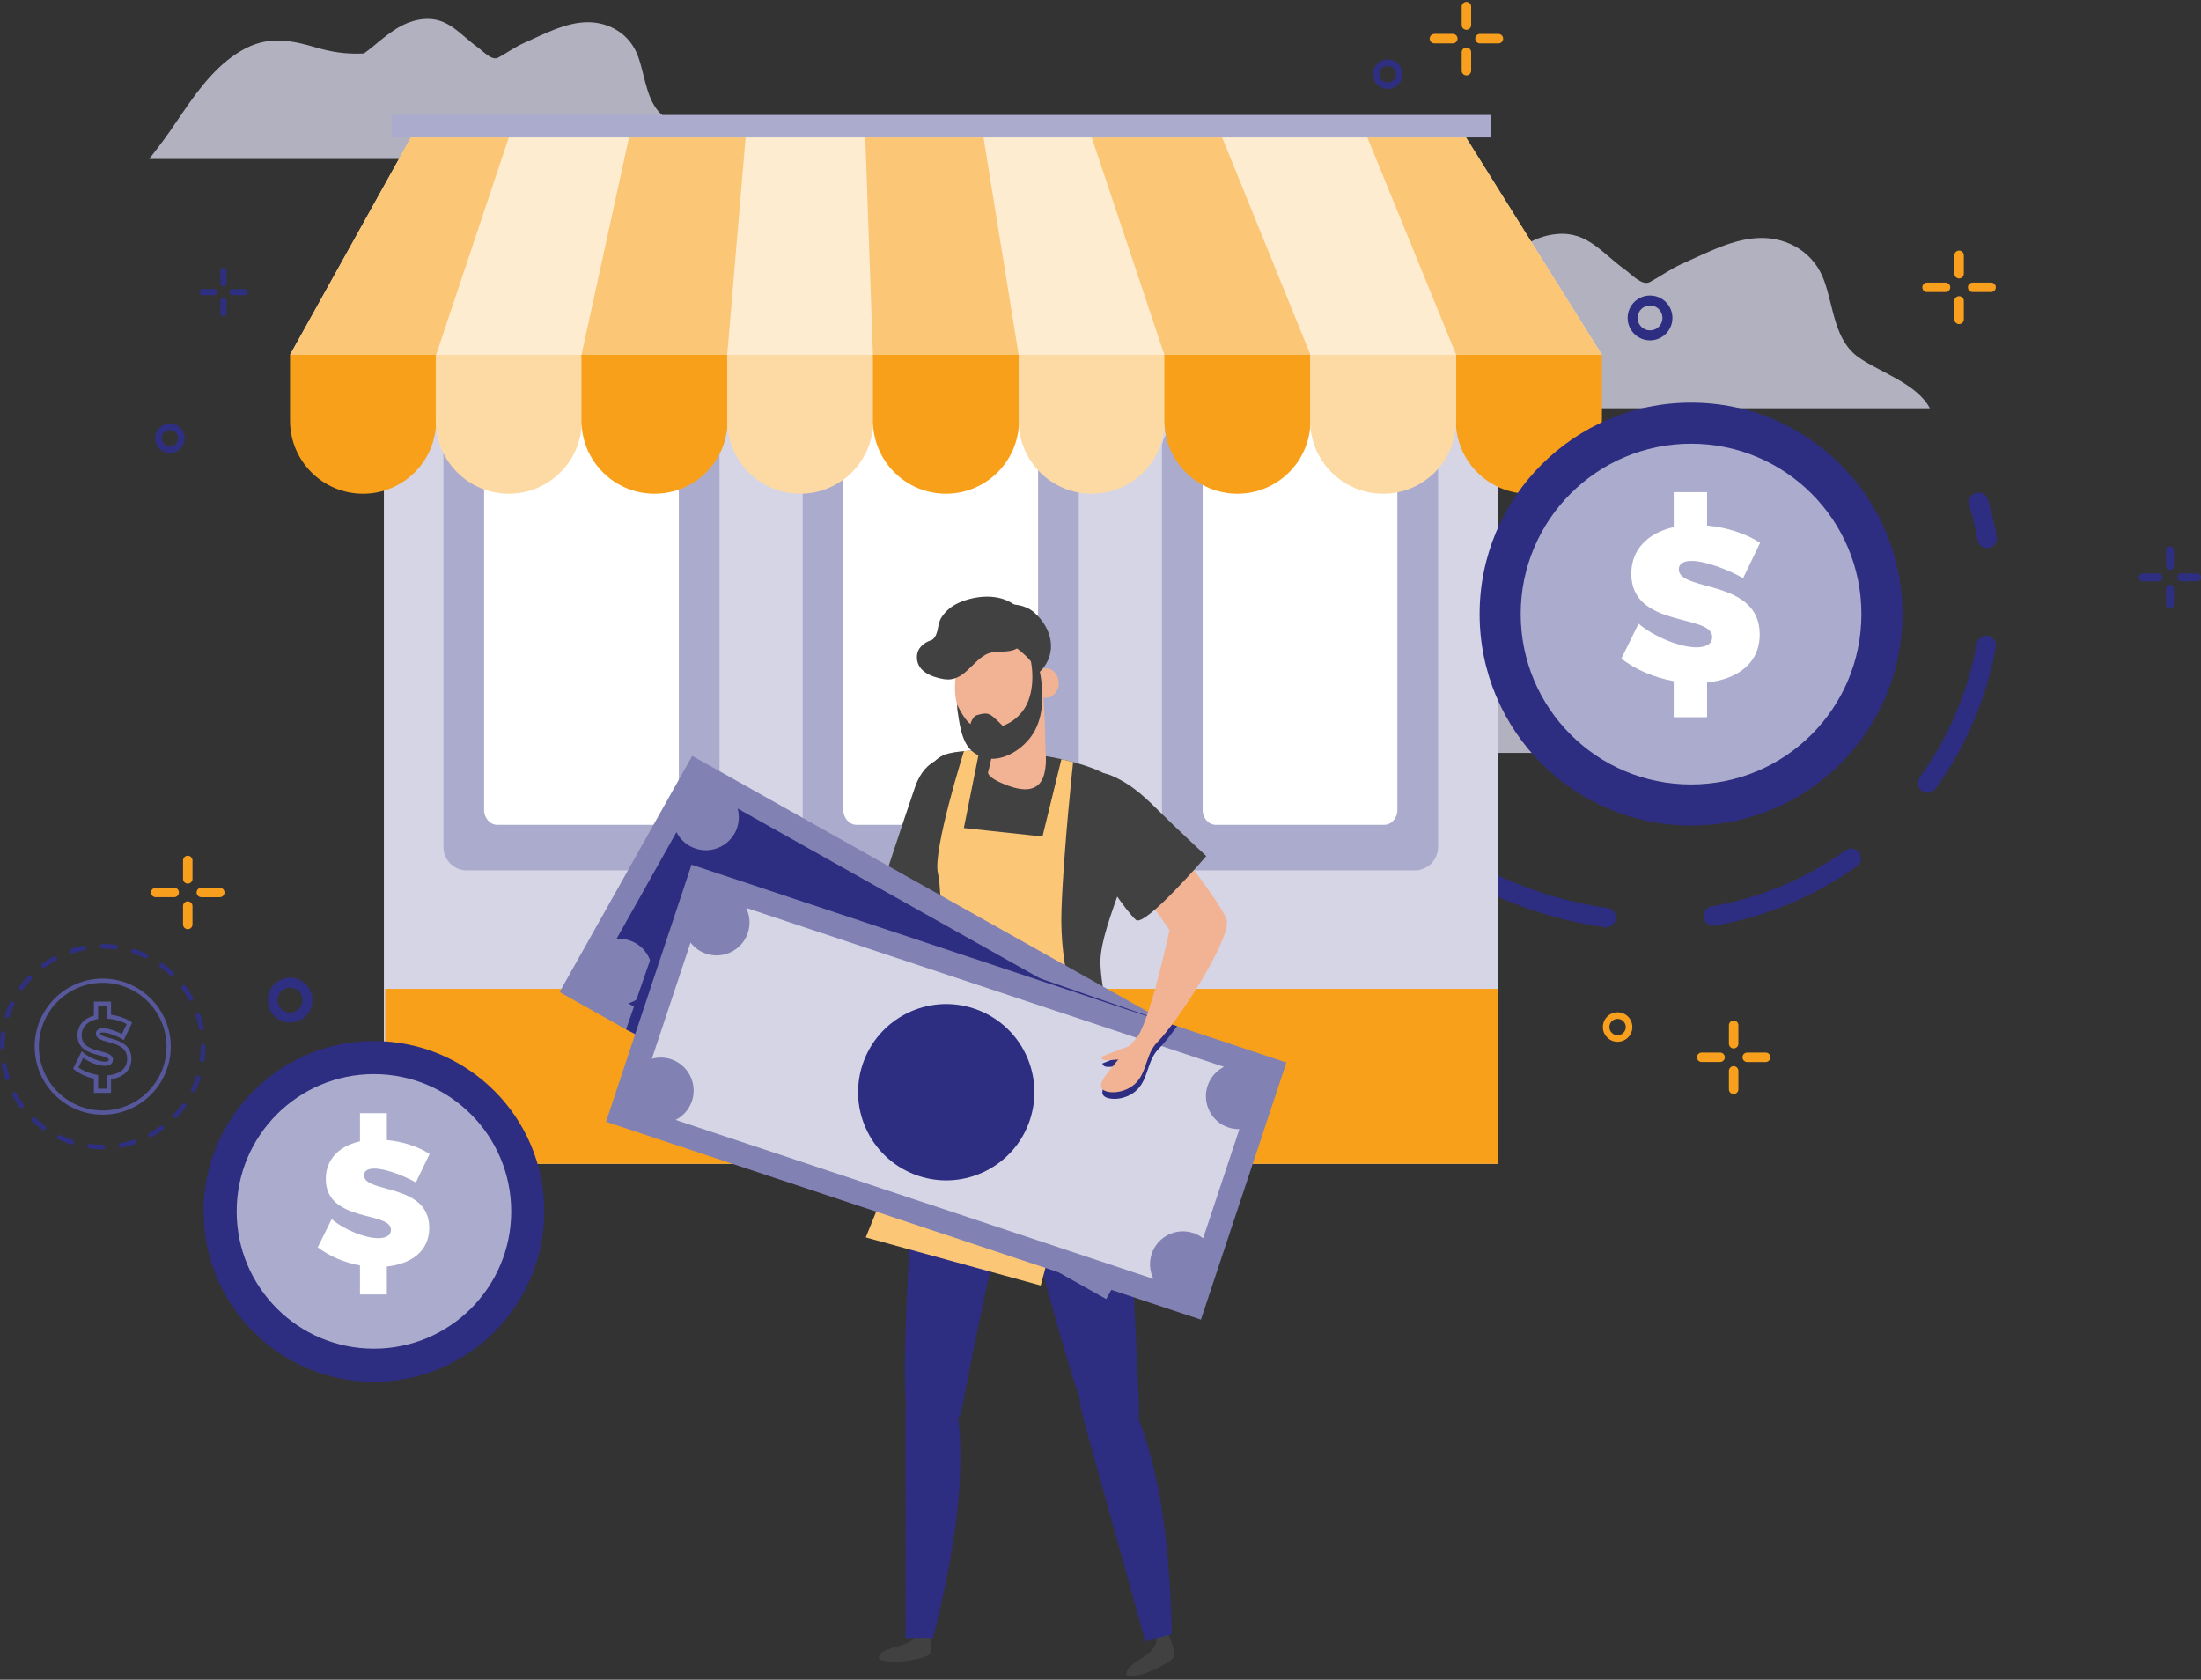 <svg width="574" height="438" viewBox="0 0 574 438" fill="none" xmlns="http://www.w3.org/2000/svg">
<rect x="0" y="0" width="574" height="438" fill="#333333" stroke="none"/>
<g clip-path="url(#clip0_1_853)">
<path d="M418.848 241.815C418.735 241.815 418.616 241.809 418.498 241.792C409.624 240.573 400.751 238.112 392.125 234.488C388.304 232.879 384.426 231.033 380.599 229.001C379.363 228.341 378.888 226.805 379.549 225.563C380.209 224.327 381.745 223.853 382.986 224.513C386.673 226.472 390.409 228.25 394.095 229.803C402.32 233.257 410.764 235.6 419.198 236.757C420.586 236.949 421.557 238.23 421.365 239.619C421.185 240.889 420.095 241.815 418.848 241.815ZM446.812 241.397C445.598 241.397 444.526 240.528 444.311 239.291C444.074 237.908 445 236.593 446.383 236.356C458.943 234.183 470.695 229.266 481.324 221.742C482.47 220.929 484.056 221.2 484.863 222.346C485.676 223.492 485.405 225.078 484.259 225.885C473.009 233.85 460.563 239.054 447.252 241.357C447.1 241.38 446.953 241.397 446.812 241.397ZM358.195 214.116C357.664 214.116 357.128 213.952 356.671 213.608C345.934 205.564 335.824 196.56 326.499 188.031C325.466 187.083 325.393 185.48 326.341 184.441C327.29 183.408 328.893 183.335 329.931 184.283C339.166 192.728 349.163 201.629 359.724 209.543C360.848 210.385 361.073 211.976 360.232 213.1C359.73 213.76 358.968 214.116 358.195 214.116ZM502.69 206.721C502.17 206.721 501.651 206.563 501.199 206.236C500.065 205.411 499.811 203.825 500.635 202.691C508.125 192.366 513.274 180.326 515.514 167.874C515.763 166.491 517.084 165.576 518.467 165.825C519.85 166.073 520.764 167.394 520.516 168.777C518.139 181.974 512.686 194.732 504.75 205.677C504.248 206.354 503.474 206.721 502.69 206.721ZM307.488 169.742C306.884 169.742 306.274 169.528 305.789 169.093C294.307 158.769 284.846 150.685 276.012 143.658C274.917 142.783 274.731 141.185 275.606 140.09C276.481 138.989 278.078 138.809 279.173 139.684C288.092 146.779 297.626 154.925 309.187 165.322C310.231 166.259 310.316 167.868 309.379 168.907C308.876 169.454 308.182 169.742 307.488 169.742ZM518.213 142.918C516.999 142.918 515.927 142.043 515.712 140.807C515.187 137.731 514.459 134.666 513.55 131.708C513.138 130.364 513.894 128.947 515.232 128.535C516.576 128.123 517.993 128.88 518.405 130.217C519.376 133.384 520.154 136.658 520.713 139.949C520.95 141.332 520.019 142.647 518.636 142.884C518.501 142.907 518.354 142.918 518.213 142.918ZM254.991 127.542C254.5 127.542 254.009 127.401 253.574 127.107C245.835 121.886 238.074 117.184 230.504 113.136C226.982 111.257 223.392 109.45 219.83 107.768C218.56 107.17 218.018 105.657 218.616 104.387C219.215 103.117 220.728 102.575 221.998 103.173C225.633 104.889 229.302 106.735 232.898 108.654C240.62 112.781 248.534 117.573 256.419 122.896C257.582 123.681 257.887 125.261 257.102 126.424C256.606 127.147 255.804 127.542 254.991 127.542ZM194.835 97.619C194.575 97.619 194.31 97.579 194.05 97.495C181.248 93.329 168.513 90.597 156.213 89.383C154.819 89.248 153.797 88 153.939 86.606C154.074 85.212 155.316 84.184 156.716 84.326C169.383 85.579 182.473 88.384 195.625 92.663C196.957 93.097 197.691 94.531 197.257 95.863C196.901 96.942 195.902 97.619 194.835 97.619Z" fill="#2D2D82"/>
<path opacity="0.78" d="M188.552 41.448C185.894 36.334 178.019 33.873 173.684 30.83C168.587 27.251 168.474 20.545 166.447 14.822C164.302 8.748 158.759 5.75 153.216 5.79C147.481 5.829 141.926 8.866 136.694 11.186C134.323 12.242 132.189 13.789 129.897 15.03C128.289 15.905 126.008 13.365 124.755 12.468C119.861 8.957 116.892 4.446 110.525 4.971C105.202 5.406 101.262 8.793 97.107 12.253C96.345 12.885 95.611 13.427 94.883 13.935C94.663 13.947 94.448 13.958 94.228 13.963C90.119 14.105 86.433 13.563 82.459 12.389C76.075 10.503 70.294 9.386 64.079 12.586C57.215 16.12 52.254 22.594 47.743 29.21C45.44 32.586 43.177 35.984 40.665 39.162C40.072 39.913 39.491 40.675 38.921 41.448H188.552Z" fill="#D5D5E6"/>
<path opacity="0.78" d="M503.288 106.453C499.974 100.086 490.169 97.021 484.773 93.233C478.423 88.779 478.287 80.425 475.764 73.296C473.094 65.732 466.19 62.001 459.292 62.046C452.152 62.097 445.231 65.879 438.717 68.769C435.759 70.078 433.106 72.009 430.256 73.55C428.246 74.639 425.412 71.478 423.849 70.355C417.747 65.986 414.055 60.364 406.124 61.018C399.497 61.56 394.586 65.771 389.41 70.09C388.467 70.874 387.547 71.552 386.644 72.184C386.373 72.195 386.102 72.212 385.831 72.223C380.723 72.398 376.122 71.727 371.177 70.265C363.224 67.916 356.027 66.528 348.294 70.513C339.742 74.916 333.572 82.977 327.95 91.218C325.082 95.423 322.266 99.651 319.133 103.614C318.399 104.545 317.671 105.499 316.965 106.459H503.288V106.453Z" fill="#D5D5E6"/>
<path opacity="0.78" d="M454.02 196.318C451.785 192.022 445.169 189.951 441.528 187.399C437.244 184.396 437.154 178.763 435.449 173.948C433.648 168.845 428.991 166.327 424.34 166.361C419.525 166.395 414.851 168.947 410.46 170.9C408.467 171.78 406.672 173.084 404.747 174.123C403.392 174.857 401.479 172.723 400.429 171.972C396.308 169.026 393.819 165.232 388.468 165.673C383.991 166.039 380.683 168.879 377.189 171.791C376.551 172.322 375.936 172.779 375.321 173.203C375.14 173.208 374.954 173.22 374.773 173.231C371.324 173.344 368.225 172.898 364.884 171.91C359.521 170.329 354.667 169.387 349.445 172.079C343.676 175.049 339.51 180.484 335.723 186.045C333.792 188.884 331.884 191.734 329.779 194.41C329.282 195.042 328.791 195.68 328.317 196.329H454.02V196.318Z" fill="#D5D5E6"/>
<path d="M390.223 250.017H285.157V258.252H390.223V250.017Z" fill="#81ABC0"/>
<path d="M390.562 93.493H100.116V303.484H390.562V93.493Z" fill="#D5D5E6"/>
<path d="M390.556 257.846H100.443V303.479H390.556V257.846Z" fill="#F9A01B"/>
<path d="M181.542 226.959H121.741C118.371 226.959 115.639 224.227 115.639 220.857V116.802C115.639 113.432 118.371 110.7 121.741 110.7H181.542C184.912 110.7 187.644 113.432 187.644 116.802V220.863C187.644 224.227 184.912 226.959 181.542 226.959Z" fill="#ABABCD"/>
<path d="M173.583 215.081H129.7C127.798 215.081 126.251 213.337 126.251 211.186V114.525C126.251 112.375 127.792 110.63 129.7 110.63H173.583C175.485 110.63 177.032 112.375 177.032 114.525V211.186C177.026 213.337 175.485 215.081 173.583 215.081Z" fill="white"/>
<path d="M275.239 226.959H215.433C212.063 226.959 209.331 224.227 209.331 220.857V116.802C209.331 113.432 212.063 110.7 215.433 110.7H275.239C278.609 110.7 281.341 113.432 281.341 116.802V220.863C281.341 224.227 278.609 226.959 275.239 226.959Z" fill="#ABABCD"/>
<path d="M267.274 215.081H223.392C221.49 215.081 219.943 213.337 219.943 211.186V114.525C219.943 112.375 221.484 110.63 223.392 110.63H267.274C269.177 110.63 270.723 112.375 270.723 114.525V211.186C270.723 213.337 269.177 215.081 267.274 215.081Z" fill="white"/>
<path d="M368.931 226.959H309.13C305.76 226.959 303.028 224.227 303.028 220.857V116.802C303.028 113.432 305.76 110.7 309.13 110.7H368.931C372.301 110.7 375.033 113.432 375.033 116.802V220.863C375.039 224.227 372.307 226.959 368.931 226.959Z" fill="#ABABCD"/>
<path d="M360.972 215.081H317.09C315.187 215.081 313.641 213.337 313.641 211.186V114.525C313.641 112.375 315.182 110.63 317.09 110.63H360.972C362.874 110.63 364.421 112.375 364.421 114.525V211.186C364.421 213.337 362.874 215.081 360.972 215.081Z" fill="white"/>
<path d="M75.64 92.527L109.435 31.812H379.763L417.764 92.527H75.64Z" fill="#FEECD1"/>
<path d="M113.736 92.527L132.692 35.831H107.143L75.64 92.527H113.736Z" fill="#FBC676"/>
<path d="M151.647 92.527L164.037 35.831H194.451L189.647 92.527H151.647Z" fill="#FBC676"/>
<path d="M227.654 92.527L225.655 35.831H256.493L265.654 92.527H227.654Z" fill="#FBC676"/>
<path d="M303.655 92.527L284.705 35.831H318.715L341.757 92.527H303.655Z" fill="#FBC676"/>
<path d="M379.763 92.527L356.592 35.831H382.332L417.764 92.527H379.763Z" fill="#FBC676"/>
<path d="M75.64 92.528V109.688C75.64 120.21 84.169 128.739 94.691 128.739C105.207 128.739 113.742 120.21 113.742 109.688V92.528H75.64Z" fill="#F9A01B"/>
<path d="M113.64 92.528V109.688C113.64 120.21 122.17 128.739 132.691 128.739C143.213 128.739 151.743 120.21 151.743 109.688V92.528H113.64Z" fill="#FDD9A4"/>
<path d="M151.647 92.528V109.688C151.647 120.21 160.17 128.739 170.698 128.739C181.22 128.739 189.749 120.21 189.749 109.688V92.528H151.647Z" fill="#F9A01B"/>
<path d="M189.647 92.528V109.688C189.647 120.21 198.177 128.739 208.699 128.739C219.215 128.739 227.75 120.21 227.75 109.688V92.528H189.647Z" fill="#FDD9A4"/>
<path d="M227.654 92.528V109.688C227.654 120.21 236.183 128.739 246.699 128.739C257.221 128.739 265.75 120.21 265.75 109.688V92.528H227.654Z" fill="#F9A01B"/>
<path d="M265.654 92.528V109.688C265.654 120.21 274.183 128.739 284.705 128.739C295.227 128.739 303.756 120.21 303.756 109.688V92.528H265.654Z" fill="#FDD9A4"/>
<path d="M303.655 92.528V109.688C303.655 120.21 312.184 128.739 322.706 128.739C333.222 128.739 341.757 120.21 341.757 109.688V92.528H303.655Z" fill="#F9A01B"/>
<path d="M379.667 92.528V109.688C379.667 120.21 388.196 128.739 398.718 128.739C409.24 128.739 417.769 120.21 417.769 109.688V92.528H379.667Z" fill="#F9A01B"/>
<path d="M341.667 92.528V109.688C341.667 120.21 350.19 128.739 360.718 128.739C371.24 128.739 379.769 120.21 379.769 109.688V92.528H341.667Z" fill="#FDD9A4"/>
<path d="M388.863 29.978H102.204V35.831H388.863V29.978Z" fill="#ABABCD"/>
<path d="M496.147 160.123C496.147 190.583 471.463 215.262 441.009 215.262C410.556 215.262 385.871 190.577 385.871 160.123C385.871 129.676 410.556 104.985 441.009 104.985C471.463 104.985 496.147 129.67 496.147 160.123Z" fill="#2D2D82"/>
<path d="M485.439 160.124C485.439 184.661 465.553 204.554 441.009 204.554C416.471 204.554 396.585 184.661 396.585 160.124C396.585 135.586 416.477 115.694 441.009 115.694C465.553 115.694 485.439 135.586 485.439 160.124Z" fill="#ABABCD"/>
<path d="M458.915 165.452C458.915 173.118 452.914 177.154 445.192 177.961V187.009H436.488V177.617C431.413 176.696 426.519 174.619 422.833 171.74L427.326 162.63C431.475 166.146 438.221 168.799 442.37 168.799C444.904 168.799 446.519 167.93 446.519 166.09C446.519 159.982 425.424 163.843 425.424 149.607C425.424 143.381 429.629 139.001 436.488 137.443V128.338H445.192V137.042C450.323 137.499 455.398 139.176 459.022 141.535L454.585 150.759C450.436 148.394 444.56 146.265 441.15 146.265C439.135 146.265 437.809 146.954 437.809 148.456C437.82 154.383 458.915 150.872 458.915 165.452Z" fill="white"/>
<path d="M141.949 315.886C141.949 340.429 122.057 360.316 97.525 360.316C72.987 360.316 53.1 340.429 53.1 315.886C53.1 291.348 72.993 271.461 97.525 271.461C122.057 271.456 141.949 291.348 141.949 315.886Z" fill="#2D2D82"/>
<path d="M133.318 315.886C133.318 335.653 117.293 351.685 97.519 351.685C77.751 351.685 61.72 335.659 61.72 315.886C61.72 296.112 77.746 280.086 97.519 280.086C117.293 280.086 133.318 296.112 133.318 315.886Z" fill="#ABABCD"/>
<path d="M111.947 320.181C111.947 326.357 107.115 329.608 100.889 330.257V337.544H93.878V329.975C89.791 329.235 85.846 327.559 82.876 325.239L86.5 317.901C89.842 320.734 95.278 322.868 98.62 322.868C100.663 322.868 101.961 322.168 101.961 320.684C101.961 315.761 84.965 318.872 84.965 307.407C84.965 302.389 88.352 298.861 93.878 297.608V290.27H100.889V297.28C105.027 297.653 109.113 298.996 112.032 300.904L108.459 308.338C105.117 306.431 100.381 304.715 97.632 304.715C96.012 304.715 94.939 305.268 94.939 306.476C94.951 311.262 111.947 308.429 111.947 320.181Z" fill="white"/>
<path d="M26.79 290.67C17.002 290.67 9.043 282.711 9.043 272.923C9.043 263.135 17.002 255.176 26.79 255.176C36.578 255.176 44.537 263.135 44.537 272.923C44.537 282.706 36.572 290.67 26.79 290.67ZM26.79 256.282C17.617 256.282 10.149 263.745 10.149 272.923C10.149 282.102 17.612 289.564 26.79 289.564C35.963 289.564 43.431 282.102 43.431 272.923C43.425 263.745 35.963 256.282 26.79 256.282Z" fill="#57579B"/>
<path d="M28.958 284.986H24.482V281.255C22.574 280.843 20.784 280.036 19.413 278.963L19.057 278.687L21.309 274.12L21.851 274.577C23.291 275.802 25.791 276.835 27.315 276.835C27.795 276.835 28.365 276.75 28.365 276.338C28.365 275.83 27.14 275.514 25.955 275.209C23.527 274.583 20.203 273.719 20.203 269.965C20.203 267.476 21.795 265.585 24.482 264.829V261.182H28.958V264.609C30.843 264.846 32.683 265.483 34.061 266.381L34.467 266.646L32.283 271.19L31.763 270.897C30.121 269.96 27.959 269.232 26.841 269.232C26.564 269.232 26.102 269.271 26.102 269.525C26.102 269.999 27.293 270.327 28.444 270.643C30.9 271.315 34.264 272.24 34.264 276.107C34.264 278.963 32.288 280.928 28.952 281.436V284.986H28.958ZM25.593 283.88H27.851V280.436L28.348 280.386C29.793 280.233 33.163 279.511 33.163 276.096C33.163 273.076 30.505 272.342 28.156 271.698C26.531 271.252 24.995 270.835 24.995 269.514C24.995 268.836 25.481 268.114 26.841 268.114C28.19 268.114 30.245 268.842 31.791 269.644L33.039 267.053C31.735 266.308 30.053 265.805 28.354 265.653L27.846 265.608V262.289H25.588V265.698L25.159 265.794C22.715 266.347 21.309 267.866 21.309 269.96C21.309 272.861 23.923 273.539 26.231 274.137C27.897 274.566 29.471 274.978 29.471 276.338C29.471 276.717 29.313 277.941 27.315 277.941C25.701 277.941 23.358 277.055 21.693 275.853L20.457 278.354C21.755 279.268 23.398 279.934 25.142 280.25L25.593 280.335V283.88Z" fill="#57579B"/>
<path d="M572.956 149.512H568.897C568.321 149.512 567.853 149.98 567.853 150.556C567.853 151.132 568.321 151.6 568.897 151.6H572.956C573.531 151.6 574 151.132 574 150.556C574 150.268 573.881 150.008 573.695 149.817C573.509 149.63 573.244 149.512 572.956 149.512Z" fill="#2F2F81"/>
<path d="M557.805 150.539C557.799 150.833 557.918 151.104 558.11 151.295C558.296 151.482 558.562 151.6 558.849 151.6H562.908C563.484 151.6 563.952 151.132 563.952 150.556C563.952 149.98 563.484 149.512 562.908 149.512H558.878C558.302 149.512 557.816 149.963 557.805 150.539Z" fill="#2F2F81"/>
<path d="M564.861 143.5V147.558C564.861 148.134 565.33 148.603 565.905 148.603C566.481 148.603 566.95 148.134 566.95 147.558V143.5C566.95 142.924 566.481 142.456 565.905 142.456C565.618 142.456 565.358 142.574 565.166 142.76C564.974 142.952 564.861 143.212 564.861 143.5Z" fill="#2F2F81"/>
<path d="M565.905 152.509C565.33 152.509 564.861 152.978 564.861 153.553V157.612C564.861 158.188 565.33 158.656 565.905 158.656C566.193 158.656 566.453 158.538 566.645 158.351C566.837 158.165 566.95 157.9 566.95 157.612V153.553C566.95 152.978 566.481 152.509 565.905 152.509Z" fill="#2F2F81"/>
<path d="M69.798 260.787C69.798 264.016 72.417 266.629 75.64 266.629C78.863 266.629 81.482 264.01 81.482 260.787C81.482 257.558 78.863 254.945 75.64 254.945C72.417 254.945 69.798 257.558 69.798 260.787ZM72.394 260.787C72.394 258.992 73.851 257.541 75.64 257.541C77.435 257.541 78.886 258.998 78.886 260.787C78.886 262.582 77.429 264.033 75.64 264.033C73.845 264.033 72.394 262.576 72.394 260.787Z" fill="#2F2F81"/>
<path d="M57.311 231.485H52.508C51.825 231.485 51.272 232.038 51.272 232.721C51.272 233.404 51.825 233.957 52.508 233.957H57.311C57.994 233.957 58.548 233.404 58.548 232.721C58.548 232.382 58.407 232.072 58.186 231.846C57.961 231.62 57.656 231.485 57.311 231.485Z" fill="#F89F1E"/>
<path d="M39.383 232.699C39.378 233.048 39.519 233.365 39.745 233.59C39.971 233.816 40.275 233.952 40.62 233.952H45.423C46.106 233.952 46.66 233.398 46.66 232.715C46.66 232.032 46.106 231.479 45.423 231.479H40.654C39.971 231.485 39.395 232.021 39.383 232.699Z" fill="#F89F1E"/>
<path d="M47.732 224.372V229.17C47.732 229.854 48.285 230.407 48.968 230.407C49.651 230.407 50.205 229.854 50.205 229.17V224.372C50.205 223.689 49.651 223.136 48.968 223.136C48.63 223.136 48.319 223.272 48.093 223.497C47.868 223.723 47.732 224.034 47.732 224.372Z" fill="#F89F1E"/>
<path d="M48.963 235.03C48.28 235.03 47.727 235.583 47.727 236.266V241.064C47.727 241.747 48.28 242.3 48.963 242.3C49.301 242.3 49.612 242.159 49.838 241.939C50.063 241.713 50.199 241.408 50.199 241.064V236.266C50.199 235.583 49.646 235.03 48.963 235.03Z" fill="#F89F1E"/>
<path d="M390.771 8.844H385.967C385.284 8.844 384.731 9.397 384.731 10.08C384.731 10.763 385.284 11.316 385.967 11.316H390.771C391.454 11.316 392.007 10.763 392.007 10.08C392.007 9.741 391.866 9.431 391.646 9.205C391.42 8.979 391.115 8.844 390.771 8.844Z" fill="#F89F1E"/>
<path d="M372.843 10.057C372.837 10.407 372.978 10.723 373.204 10.949C373.43 11.175 373.735 11.31 374.079 11.31H378.883C379.566 11.31 380.119 10.757 380.119 10.074C380.119 9.391 379.566 8.838 378.883 8.838H374.113C373.43 8.844 372.854 9.374 372.843 10.057Z" fill="#F89F1E"/>
<path d="M381.192 1.731V6.529C381.192 7.212 381.745 7.766 382.428 7.766C383.111 7.766 383.664 7.212 383.664 6.529V1.731C383.664 1.048 383.111 0.495 382.428 0.495C382.089 0.495 381.779 0.631 381.553 0.856C381.327 1.082 381.192 1.387 381.192 1.731Z" fill="#F89F1E"/>
<path d="M382.428 12.389C381.745 12.389 381.192 12.942 381.192 13.625V18.423C381.192 19.106 381.745 19.659 382.428 19.659C382.767 19.659 383.077 19.518 383.303 19.298C383.529 19.072 383.664 18.767 383.664 18.423V13.625C383.658 12.942 383.111 12.389 382.428 12.389Z" fill="#F89F1E"/>
<path d="M519.257 73.685H514.453C513.77 73.685 513.217 74.238 513.217 74.921C513.217 75.604 513.77 76.157 514.453 76.157H519.257C519.94 76.157 520.493 75.604 520.493 74.921C520.493 74.583 520.352 74.272 520.132 74.046C519.906 73.826 519.601 73.685 519.257 73.685Z" fill="#F89F1E"/>
<path d="M501.329 74.899C501.324 75.249 501.465 75.565 501.691 75.791C501.916 76.017 502.221 76.152 502.565 76.152H507.369C508.052 76.152 508.605 75.599 508.605 74.916C508.605 74.233 508.052 73.68 507.369 73.68H502.599C501.916 73.685 501.341 74.222 501.329 74.899Z" fill="#F89F1E"/>
<path d="M509.678 66.573V71.371C509.678 72.054 510.231 72.607 510.914 72.607C511.597 72.607 512.15 72.054 512.15 71.371V66.573C512.15 65.89 511.597 65.337 510.914 65.337C510.575 65.337 510.265 65.472 510.039 65.698C509.813 65.924 509.678 66.234 509.678 66.573Z" fill="#F89F1E"/>
<path d="M510.914 77.23C510.231 77.23 509.678 77.783 509.678 78.466V83.264C509.678 83.948 510.231 84.501 510.914 84.501C511.253 84.501 511.563 84.36 511.789 84.139C512.015 83.914 512.15 83.609 512.15 83.264V78.466C512.15 77.783 511.597 77.23 510.914 77.23Z" fill="#F89F1E"/>
<path d="M460.467 274.464H455.663C454.98 274.464 454.427 275.017 454.427 275.7C454.427 276.383 454.98 276.937 455.663 276.937H460.467C461.15 276.937 461.703 276.383 461.703 275.7C461.703 275.362 461.562 275.051 461.342 274.825C461.121 274.6 460.805 274.464 460.467 274.464Z" fill="#F89F1E"/>
<path d="M442.539 275.678C442.533 276.028 442.674 276.344 442.9 276.57C443.126 276.796 443.431 276.931 443.775 276.931H448.579C449.262 276.931 449.815 276.378 449.815 275.695C449.815 275.012 449.262 274.459 448.579 274.459H443.809C443.126 274.464 442.55 274.995 442.539 275.678Z" fill="#F89F1E"/>
<path d="M450.882 267.352V272.15C450.882 272.833 451.435 273.386 452.118 273.386C452.801 273.386 453.354 272.833 453.354 272.15V267.352C453.354 266.669 452.801 266.116 452.118 266.116C451.779 266.116 451.469 266.251 451.243 266.477C451.023 266.703 450.882 267.008 450.882 267.352Z" fill="#F89F1E"/>
<path d="M452.118 278.009C451.435 278.009 450.882 278.562 450.882 279.245V284.044C450.882 284.727 451.435 285.28 452.118 285.28C452.457 285.28 452.767 285.139 452.993 284.918C453.219 284.693 453.354 284.388 453.354 284.044V279.245C453.354 278.562 452.801 278.009 452.118 278.009Z" fill="#F89F1E"/>
<path d="M418.012 267.809C418.012 269.931 419.734 271.653 421.857 271.653C423.979 271.653 425.701 269.931 425.701 267.809C425.701 265.687 423.979 263.965 421.857 263.965C419.734 263.959 418.012 265.681 418.012 267.809ZM419.717 267.809C419.717 266.629 420.671 265.675 421.851 265.675C423.031 265.675 423.985 266.629 423.985 267.809C423.985 268.989 423.031 269.943 421.851 269.943C420.677 269.943 419.717 268.983 419.717 267.809Z" fill="#F89F1E"/>
<path d="M358.065 19.343C358.065 21.465 359.787 23.187 361.909 23.187C364.031 23.187 365.753 21.465 365.753 19.343C365.753 17.221 364.031 15.499 361.909 15.499C359.787 15.499 358.065 17.221 358.065 19.343ZM359.775 19.343C359.775 18.163 360.729 17.209 361.909 17.209C363.089 17.209 364.043 18.163 364.043 19.343C364.043 20.523 363.089 21.477 361.909 21.477C360.729 21.483 359.775 20.523 359.775 19.343Z" fill="#2F2F81"/>
<path d="M424.47 82.903C424.47 86.132 427.089 88.746 430.312 88.746C433.536 88.746 436.155 86.126 436.155 82.903C436.155 79.674 433.536 77.061 430.312 77.061C427.089 77.061 424.47 79.68 424.47 82.903ZM427.067 82.903C427.067 81.108 428.523 79.657 430.312 79.657C432.102 79.657 433.558 81.114 433.558 82.903C433.558 84.698 432.102 86.149 430.312 86.149C428.523 86.149 427.067 84.698 427.067 82.903Z" fill="#2D2D82"/>
<path d="M21.862 246.584C20.716 246.799 19.576 247.087 18.47 247.448C18.148 247.555 17.973 247.9 18.08 248.216C18.165 248.47 18.396 248.639 18.662 248.639C18.724 248.639 18.791 248.628 18.854 248.611C19.909 248.267 20.998 247.99 22.094 247.787C22.252 247.759 22.393 247.668 22.483 247.533C22.573 247.397 22.607 247.234 22.579 247.076C22.511 246.742 22.195 246.528 21.862 246.584Z" fill="#2F2F81"/>
<path d="M4.324 285.144C4.245 285.003 4.115 284.896 3.963 284.851C3.805 284.805 3.641 284.822 3.5 284.901C3.359 284.98 3.251 285.11 3.206 285.263C3.161 285.421 3.178 285.584 3.257 285.725C3.816 286.747 4.442 287.741 5.131 288.683C5.244 288.841 5.43 288.932 5.622 288.932C5.752 288.932 5.876 288.892 5.984 288.813C6.113 288.717 6.204 288.576 6.226 288.412C6.249 288.249 6.215 288.091 6.119 287.961C5.459 287.069 4.86 286.121 4.324 285.144Z" fill="#2F2F81"/>
<path d="M14.434 249.345C14.276 249.3 14.112 249.317 13.971 249.396C12.949 249.955 11.956 250.587 11.013 251.27C10.742 251.467 10.68 251.851 10.877 252.122C10.99 252.28 11.177 252.371 11.368 252.371C11.498 252.371 11.623 252.331 11.73 252.252C12.627 251.597 13.576 250.993 14.552 250.463C14.846 250.299 14.959 249.932 14.795 249.633C14.716 249.497 14.586 249.39 14.434 249.345Z" fill="#2F2F81"/>
<path d="M18.904 297.252C17.849 296.908 16.799 296.496 15.794 296.016C15.489 295.869 15.128 295.999 14.981 296.304C14.835 296.609 14.964 296.97 15.269 297.117C16.319 297.619 17.42 298.054 18.526 298.415C18.588 298.438 18.651 298.443 18.713 298.443C18.978 298.443 19.209 298.274 19.294 298.02C19.401 297.698 19.221 297.354 18.904 297.252Z" fill="#2F2F81"/>
<path d="M11.775 293.623C10.877 292.968 10.008 292.251 9.201 291.483C9.082 291.37 8.924 291.308 8.766 291.314C8.603 291.319 8.45 291.387 8.337 291.506C8.224 291.624 8.168 291.777 8.168 291.94C8.174 292.104 8.241 292.256 8.36 292.369C9.207 293.171 10.11 293.922 11.052 294.61C11.16 294.689 11.284 294.729 11.408 294.729C11.606 294.729 11.786 294.633 11.905 294.475C12.001 294.345 12.04 294.181 12.012 294.023C11.995 293.86 11.905 293.718 11.775 293.623Z" fill="#2F2F81"/>
<path d="M5.227 258.055C5.334 258.128 5.458 258.173 5.583 258.173C5.78 258.173 5.961 258.077 6.079 257.919C6.734 257.022 7.451 256.153 8.213 255.345C8.445 255.103 8.433 254.713 8.191 254.482C7.948 254.25 7.558 254.262 7.327 254.504C6.525 255.351 5.775 256.26 5.092 257.202C4.894 257.479 4.956 257.857 5.227 258.055Z" fill="#2F2F81"/>
<path d="M51.92 268.204C51.977 268.492 52.225 268.701 52.519 268.701C52.558 268.701 52.592 268.695 52.632 268.69C52.79 268.661 52.931 268.571 53.021 268.436C53.112 268.3 53.145 268.137 53.117 267.978C52.903 266.833 52.609 265.692 52.248 264.586C52.197 264.434 52.09 264.304 51.943 264.23C51.796 264.157 51.633 264.146 51.48 264.196C51.328 264.247 51.198 264.355 51.125 264.501C51.051 264.648 51.04 264.812 51.091 264.97C51.441 266.02 51.717 267.115 51.92 268.204Z" fill="#2F2F81"/>
<path d="M1.219 272.951V272.923C1.219 271.817 1.293 270.705 1.434 269.615C1.456 269.452 1.411 269.294 1.31 269.164C1.208 269.034 1.067 268.949 0.903 268.932C0.739 268.91 0.581 268.955 0.452 269.051C0.322 269.152 0.237 269.294 0.22 269.457C0.073 270.597 0 271.766 0 272.923V272.951C0 273.29 0.277 273.561 0.61 273.561C0.948 273.561 1.219 273.29 1.219 272.951Z" fill="#2F2F81"/>
<path d="M1.688 265.444C1.75 265.461 1.812 265.472 1.874 265.472C2.139 265.472 2.371 265.303 2.455 265.049C2.8 263.993 3.212 262.943 3.692 261.938C3.838 261.633 3.709 261.272 3.404 261.125C3.257 261.058 3.093 261.046 2.935 261.103C2.783 261.159 2.659 261.266 2.591 261.413C2.089 262.463 1.654 263.564 1.293 264.67C1.191 264.998 1.366 265.342 1.688 265.444Z" fill="#2F2F81"/>
<path d="M1.648 277.608C1.586 277.275 1.27 277.061 0.937 277.117C0.604 277.179 0.389 277.495 0.446 277.828C0.66 278.974 0.948 280.114 1.31 281.226C1.394 281.481 1.626 281.65 1.891 281.65C1.953 281.65 2.021 281.639 2.083 281.622C2.405 281.52 2.58 281.17 2.472 280.854C2.128 279.793 1.851 278.703 1.648 277.608Z" fill="#2F2F81"/>
<path d="M41.822 293.606C40.925 294.26 39.971 294.864 39 295.395C38.706 295.559 38.593 295.926 38.757 296.225C38.864 296.422 39.068 296.541 39.293 296.541C39.395 296.541 39.496 296.513 39.587 296.468C40.608 295.909 41.602 295.282 42.545 294.593C42.675 294.497 42.765 294.356 42.787 294.193C42.81 294.029 42.776 293.871 42.68 293.741C42.477 293.464 42.093 293.408 41.822 293.606Z" fill="#2F2F81"/>
<path d="M51.881 280.431C51.723 280.38 51.559 280.391 51.413 280.47C51.266 280.544 51.158 280.668 51.108 280.826C50.763 281.882 50.346 282.932 49.866 283.931C49.798 284.077 49.787 284.241 49.843 284.399C49.9 284.557 50.007 284.676 50.154 284.749C50.238 284.789 50.323 284.811 50.419 284.811C50.651 284.811 50.871 284.676 50.972 284.461C51.475 283.411 51.915 282.311 52.27 281.204C52.378 280.877 52.203 280.533 51.881 280.431Z" fill="#2F2F81"/>
<path d="M50.306 260.087C49.747 259.065 49.115 258.072 48.426 257.129C48.229 256.858 47.845 256.796 47.574 256.994C47.444 257.09 47.354 257.231 47.331 257.394C47.309 257.558 47.343 257.716 47.444 257.846C48.099 258.743 48.703 259.692 49.234 260.668C49.341 260.866 49.544 260.984 49.77 260.984C49.871 260.984 49.973 260.956 50.063 260.911C50.363 260.753 50.47 260.386 50.306 260.087Z" fill="#2F2F81"/>
<path d="M48.331 287.814C48.06 287.617 47.676 287.679 47.478 287.95C46.823 288.847 46.107 289.711 45.339 290.518C45.107 290.761 45.119 291.15 45.361 291.382C45.474 291.489 45.627 291.551 45.779 291.551C45.949 291.551 46.107 291.483 46.219 291.359C47.021 290.512 47.777 289.609 48.46 288.667C48.556 288.537 48.596 288.373 48.568 288.215C48.551 288.051 48.46 287.91 48.331 287.814Z" fill="#2F2F81"/>
<path d="M53.575 272.861C53.575 272.528 53.298 272.251 52.965 272.251C52.801 272.251 52.649 272.314 52.536 272.432C52.423 272.545 52.355 272.703 52.361 272.861V272.923C52.361 274.041 52.287 275.159 52.146 276.259C52.124 276.423 52.169 276.581 52.27 276.711C52.372 276.841 52.513 276.925 52.671 276.942C52.7 276.948 52.728 276.948 52.75 276.948C53.055 276.948 53.315 276.722 53.354 276.417C53.507 275.266 53.58 274.092 53.58 272.923L53.575 272.861Z" fill="#2F2F81"/>
<path d="M38.277 248.718C37.222 248.216 36.127 247.781 35.02 247.426C34.868 247.375 34.698 247.386 34.557 247.465C34.41 247.539 34.303 247.669 34.252 247.821C34.151 248.143 34.326 248.487 34.648 248.589C35.709 248.933 36.753 249.345 37.758 249.825C37.843 249.864 37.927 249.881 38.018 249.881C38.255 249.881 38.469 249.746 38.571 249.531C38.639 249.385 38.65 249.221 38.593 249.063C38.537 248.91 38.424 248.786 38.277 248.718Z" fill="#2F2F81"/>
<path d="M34.704 297.241C33.648 297.585 32.559 297.862 31.464 298.065C31.131 298.127 30.916 298.443 30.973 298.776C31.024 299.064 31.278 299.273 31.571 299.273C31.605 299.273 31.645 299.267 31.684 299.262C32.83 299.047 33.97 298.759 35.082 298.398C35.235 298.347 35.364 298.24 35.438 298.093C35.511 297.946 35.523 297.783 35.472 297.63C35.37 297.314 35.02 297.139 34.704 297.241Z" fill="#2F2F81"/>
<path d="M30.239 246.353C29.104 246.206 27.942 246.133 26.79 246.133H26.745C26.406 246.133 26.135 246.404 26.135 246.743C26.135 247.081 26.412 247.352 26.745 247.352H26.79C27.891 247.352 28.997 247.426 30.081 247.561C30.109 247.567 30.132 247.567 30.16 247.567C30.465 247.567 30.724 247.335 30.764 247.036C30.809 246.703 30.572 246.398 30.239 246.353Z" fill="#2F2F81"/>
<path d="M45.379 253.884C45.373 253.72 45.305 253.567 45.187 253.455C44.34 252.653 43.431 251.902 42.488 251.219C42.217 251.022 41.834 251.084 41.636 251.355C41.438 251.626 41.501 252.009 41.771 252.207C42.669 252.862 43.538 253.579 44.346 254.341C44.458 254.448 44.611 254.51 44.763 254.51C44.932 254.51 45.091 254.442 45.209 254.318C45.328 254.2 45.384 254.047 45.379 253.884Z" fill="#2F2F81"/>
<path d="M26.801 298.488H26.785C25.672 298.488 24.555 298.415 23.46 298.274C23.296 298.251 23.138 298.296 23.008 298.398C22.878 298.5 22.794 298.641 22.777 298.804C22.754 298.968 22.799 299.126 22.901 299.256C23.003 299.386 23.144 299.47 23.307 299.487C24.453 299.634 25.622 299.713 26.785 299.713H26.801C27.14 299.713 27.411 299.442 27.411 299.104C27.411 298.765 27.14 298.488 26.801 298.488Z" fill="#2F2F81"/>
<path d="M40.467 114.288C40.467 116.41 42.189 118.132 44.311 118.132C46.434 118.132 48.156 116.41 48.156 114.288C48.156 112.166 46.434 110.444 44.311 110.444C42.189 110.444 40.467 112.16 40.467 114.288ZM42.178 114.288C42.178 113.108 43.132 112.154 44.311 112.154C45.491 112.154 46.445 113.108 46.445 114.288C46.445 115.468 45.491 116.422 44.311 116.422C43.132 116.422 42.178 115.468 42.178 114.288Z" fill="#2F2F81"/>
<path d="M63.769 75.368H60.608C60.156 75.368 59.795 75.729 59.795 76.18C59.795 76.626 60.156 76.993 60.608 76.993H63.769C64.215 76.993 64.582 76.632 64.582 76.18C64.582 75.955 64.492 75.751 64.345 75.605C64.198 75.464 63.995 75.368 63.769 75.368Z" fill="#2F2F81"/>
<path d="M51.971 76.169C51.966 76.401 52.062 76.609 52.209 76.756C52.355 76.903 52.559 76.993 52.784 76.993H55.945C56.391 76.993 56.758 76.632 56.758 76.18C56.758 75.735 56.397 75.368 55.945 75.368H52.807C52.361 75.368 51.983 75.723 51.971 76.169Z" fill="#2F2F81"/>
<path d="M57.464 70.694V73.849C57.464 74.301 57.825 74.662 58.277 74.662C58.728 74.662 59.09 74.301 59.09 73.849V70.694C59.09 70.242 58.728 69.881 58.277 69.881C58.051 69.881 57.848 69.971 57.701 70.118C57.554 70.265 57.464 70.468 57.464 70.694Z" fill="#2F2F81"/>
<path d="M58.277 77.705C57.825 77.705 57.464 78.066 57.464 78.517V81.678C57.464 82.124 57.825 82.491 58.277 82.491C58.502 82.491 58.706 82.401 58.852 82.254C58.999 82.108 59.09 81.904 59.09 81.678V78.517C59.09 78.066 58.728 77.705 58.277 77.705Z" fill="#2F2F81"/>
<path d="M303.627 423.831C303.627 423.831 306.974 430.497 306.167 432.032C305.36 433.562 299.732 436.114 297.632 436.605C295.532 437.096 294.031 437.418 293.799 436.667C293.105 434.471 299.738 431.462 297.372 432.67C295.606 433.573 302.108 430.553 301.51 427.375C301.036 424.79 301.425 424.514 301.425 424.514L303.627 423.831Z" fill="#414141"/>
<path d="M242.341 422.837C242.341 422.837 243.572 430.198 242.347 431.417C241.122 432.648 234.986 433.415 232.841 433.274C230.696 433.116 229.161 432.981 229.161 432.196C229.15 429.899 236.375 428.973 233.756 429.436C231.797 429.775 238.904 428.815 239.276 425.603C239.581 422.995 240.044 422.843 240.044 422.843L242.341 422.837Z" fill="#414141"/>
<path d="M296.932 369.968C297.626 369.014 294.934 329.535 294.81 314.305C294.787 311.906 294.759 309.654 294.714 307.475H294.719C294.719 307.475 294.437 277.964 289.803 273.031C289.571 272.782 289.233 272.545 288.809 272.319L244.12 272.731C243.809 276.598 238.83 297.512 238.413 304.963C238.317 306.668 238.209 308.48 238.091 310.416C237.329 322.592 235.348 352.012 236.2 365.52C236.166 366.423 236.143 367.417 236.143 368.54C236.149 376.663 236.172 427.11 236.172 427.11L243.318 427.105C243.318 427.105 249.064 405.638 250.148 388.466C250.73 379.231 250.363 373.299 249.9 369.765C250.295 369.285 250.572 368.783 250.662 368.269C251.288 364.736 257.848 331.2 261.799 316.495C262.601 313.537 263.312 310.805 263.972 308.186C264.706 308.169 265.457 308.158 266.196 308.141C266.62 310.467 267.139 312.917 267.805 315.558C270.514 326.255 276.696 350.562 281.539 364.442C281.635 366.028 282.075 368.326 282.989 371.605C285.168 379.435 298.704 428.036 298.704 428.036L305.591 426.117C305.591 426.117 305.382 403.888 301.82 387.055C300.071 378.763 298.287 373.344 296.932 369.968Z" fill="#2D2D82"/>
<path d="M229.985 231.203L248.06 237.305C248.06 237.305 251.108 221.008 251.362 215.922C251.61 210.831 250.402 196.787 248.968 197.063C247.535 197.34 241.427 197.086 238.633 205.237C235.827 213.382 229.985 231.203 229.985 231.203Z" fill="#414141"/>
<path d="M241.427 204.074C241.704 201.709 242.799 197.543 247.529 196.431C255.167 194.647 271.457 196.341 279.857 198.706C283.848 199.829 288.516 201.246 292.078 204.554C295.645 207.862 295.905 221.353 292.089 231.79C288.279 242.227 286.755 247.573 287.009 251.902C287.263 256.232 288.03 260.815 290.068 267.685C292.106 274.56 295.419 275.063 291.344 278.122C287.274 281.176 266.654 284.501 255.708 281.447C248.235 279.37 247.303 275.853 247.303 275.853C247.303 275.853 248.06 261.848 247.8 252.941C247.54 244.034 244.735 225.225 243.205 220.867C241.687 216.515 240.947 208.161 241.427 204.074Z" fill="#414141"/>
<path d="M225.78 322.671C225.78 322.671 240.535 286.691 243.245 275.153C245.954 263.61 245.965 233.483 244.594 227.63C243.222 221.782 251.384 195.867 251.384 195.867L255.415 195.692L251.362 215.923L271.869 218.124L276.809 197.955L279.862 198.712C279.862 198.712 277.362 221.68 276.825 237.294C276.289 252.901 280.918 263.706 282.002 270.722C283.368 279.562 281.703 293.798 278.773 306.357C275.843 318.917 271.406 335.208 271.406 335.208L225.78 322.671Z" fill="#FBC676"/>
<path d="M276.837 259.862L287.624 257.395L288.55 262.007L276.837 265.896V259.862Z" fill="#FBC676"/>
<path d="M251.367 165.526C249.663 167.823 249.42 170.663 249.064 178.673C248.743 185.994 252.745 190.002 256.053 191.272C259.366 192.542 264.915 191.232 268.053 186.395C271.192 181.557 272.863 174.682 269.403 166.288C267.794 162.37 262.527 161.202 259.727 161.456C256.933 161.704 252.694 163.736 251.367 165.526Z" fill="#F2B394"/>
<path d="M257.667 201.443C257.667 201.443 260.072 192.502 259.343 188.686C258.615 184.87 257.34 181.055 257.34 181.055L271.333 172.407C271.333 172.407 272.541 185.153 272.547 191.266C272.547 196.245 273.117 198.175 272.422 201.443C271.632 205.146 268.973 207.015 263.21 204.983C257.351 202.905 257.667 201.443 257.667 201.443Z" fill="#F2B394"/>
<path d="M276.109 178.12C276.109 180.242 274.607 181.969 272.756 181.969C270.904 181.969 269.403 180.248 269.397 178.125C269.397 176.003 270.898 174.281 272.75 174.275C274.601 174.27 276.109 175.991 276.109 178.12Z" fill="#F2B394"/>
<path d="M270.757 173.225C270.656 172.813 268.765 171.018 268.488 170.691C269.894 176.206 269.318 181.964 266.744 185.367C263.605 189.533 258.948 190.391 255.398 189.849C252.959 189.477 251.379 187.399 249.578 183.657C249.584 183.668 249.68 185.108 249.685 185.113C250.684 192.418 251.797 196.448 257.345 197.701C260.777 198.474 265.666 196.341 268.81 192.181C271.954 188.02 272.755 181.422 270.757 173.225Z" fill="#414141"/>
<path d="M269.617 159.621C267.382 157.691 264.074 157.33 261.257 157.674C258.677 157.99 256.696 163.307 256.058 164.194C255.928 164.374 255.99 164.679 256.216 164.747C257.029 164.99 257.786 165.119 258.632 165.232C260.614 165.509 262.341 166.869 263.899 168.049C266.529 170.042 268.945 171.916 270.514 174.907C270.701 175.269 271.113 175.28 271.372 175.003C275.956 170.172 274.33 163.691 269.617 159.621Z" fill="#414141"/>
<path d="M268.962 161.987C268.669 160.197 265.863 158.684 264.588 157.73C260.501 154.682 254.483 155.224 250.035 157.183C248.218 157.984 246.643 159.272 245.565 160.937C244.266 162.946 244.978 165.199 243.183 166.79C242.804 166.937 242.432 167.078 242.087 167.236C240.654 167.88 239.361 169.105 239.164 170.747C238.672 174.868 242.748 176.55 246.191 177.103C251.193 177.905 253.264 172.796 257.046 170.708C259.152 169.545 261.827 170.222 264.096 169.579C265.745 169.11 266.704 167.795 267.528 166.384C268.341 164.995 269.233 163.641 268.962 161.987Z" fill="#414141"/>
<path d="M252.886 189.883C252.779 189.713 253.377 186.88 254.737 186.496C256.098 186.112 257.182 185.807 258.22 186.366C259.259 186.925 261.816 189.595 261.816 189.595C261.816 189.595 260.89 191.938 258.226 192.101C255.562 192.265 254.416 192.033 253.654 191.525C252.892 191.017 252.886 189.883 252.886 189.883Z" fill="#414141"/>
<path d="M288.487 338.747L145.934 258.693L180.526 197.097L323.079 277.146L288.487 338.747Z" fill="#8181B4"/>
<path d="M305.032 290.891C300.895 288.565 299.421 283.327 301.747 279.189C302.904 277.134 304.773 275.735 306.878 275.136L192.374 210.842C192.95 212.948 192.73 215.268 191.584 217.317C189.258 221.46 184.02 222.928 179.882 220.608C178.335 219.738 177.161 218.457 176.422 216.984L160.792 244.818C162.434 244.683 164.139 245.027 165.686 245.891C169.823 248.216 171.296 253.455 168.971 257.587C167.814 259.641 165.94 261.041 163.834 261.64L278.355 325.945C277.768 323.839 277.983 321.519 279.14 319.459C281.46 315.321 286.698 313.854 290.836 316.174C291.711 316.665 292.456 317.291 293.077 318.003L307.77 291.85C306.827 291.692 305.902 291.382 305.032 290.891Z" fill="#2D2D82"/>
<path d="M163.27 268.43L178.99 223.165L301.459 265.602L278.152 325.047L163.27 268.43Z" fill="#2D2D82"/>
<path d="M180.347 225.466L158.048 292.511L313.188 344.11L335.487 277.065L180.347 225.466Z" fill="#8181B4"/>
<path d="M320.369 294.001C315.87 292.505 313.432 287.639 314.928 283.14C315.673 280.9 317.247 279.178 319.195 278.184L194.587 236.74C195.552 238.699 195.778 241.014 195.038 243.249C193.537 247.753 188.671 250.186 184.166 248.69C182.484 248.132 181.09 247.104 180.085 245.795L170.004 276.085C171.59 275.644 173.328 275.656 175.011 276.209C179.515 277.71 181.954 282.576 180.458 287.081C179.713 289.316 178.138 291.049 176.185 292.031L300.804 333.486C299.839 331.527 299.608 329.196 300.347 326.961C301.849 322.456 306.714 320.023 311.213 321.525C312.162 321.841 313.014 322.315 313.765 322.897L323.225 294.436C322.283 294.447 321.317 294.317 320.369 294.001Z" fill="#D5D5E6"/>
<path d="M268.584 292.059C264.582 304.099 251.565 310.619 239.519 306.617C227.473 302.609 220.953 289.592 224.955 277.552C228.963 265.5 241.98 258.986 254.02 262.994C266.072 266.996 272.586 280.013 268.584 292.059Z" fill="#2D2D82"/>
<path d="M299.901 265.247C298.812 268.56 297.705 271.275 296.723 272.415C296.029 273.228 295.459 273.889 294.973 274.459C294.584 274.606 294.177 274.758 293.754 274.905C291.615 275.65 287.483 277.309 287.483 277.309C287.483 277.309 287.59 277.857 288.138 278.072C288.685 278.292 289.769 278.179 291.186 278.072C291.457 278.049 291.716 278.038 291.959 278.032C291.66 278.399 291.338 278.8 290.954 279.28C289.058 281.656 286.625 284.326 287.782 285.681C288.939 287.035 293.873 287.035 296.729 283.976C299.579 280.922 299.179 276.519 302.17 273.499C303.474 272.184 305.157 270.09 306.968 267.595L299.901 265.247Z" fill="#2D2D82"/>
<path d="M285.298 217.164C286.111 223.492 296.576 230.678 300.24 235.753C303.13 239.755 304.993 242.538 304.993 242.538C304.993 242.538 299.862 266.607 296.368 270.682C292.873 274.758 292.495 275.164 290.604 277.546C288.708 279.923 286.275 282.593 287.432 283.953C288.589 285.308 293.523 285.302 296.373 282.249C299.224 279.189 298.823 274.792 301.815 271.772C307.64 265.884 320.951 244.705 319.929 240.054C318.907 235.403 298.304 209.623 294.855 208.601C291.406 207.591 284.892 213.986 285.298 217.164Z" fill="#F2B394"/>
<path d="M283.689 202.894C280.607 207.156 281.335 215.296 283.723 220.715C286.992 228.132 293.912 237.824 296.232 239.862C298.558 241.9 314.583 223.232 314.583 223.232C314.583 223.232 306.438 215.674 301.849 211.091C297.265 206.513 294.561 204.531 290.999 202.753C287.432 200.969 284.931 201.178 283.689 202.894Z" fill="#414141"/>
<path d="M287.127 275.582C287.127 275.582 291.253 273.928 293.398 273.177C295.543 272.432 297.468 271.546 297.468 271.546L295.075 275.576L293.398 276.338C293.398 276.338 292.247 276.231 290.83 276.338C289.413 276.451 288.329 276.558 287.782 276.338C287.234 276.124 287.127 275.582 287.127 275.582Z" fill="#F2B394"/>
</g>
<defs>
<clipPath id="clip0_1_853">
<rect width="574" height="436.617" fill="white" transform="translate(0 0.495)"/>
</clipPath>
</defs>
</svg>
